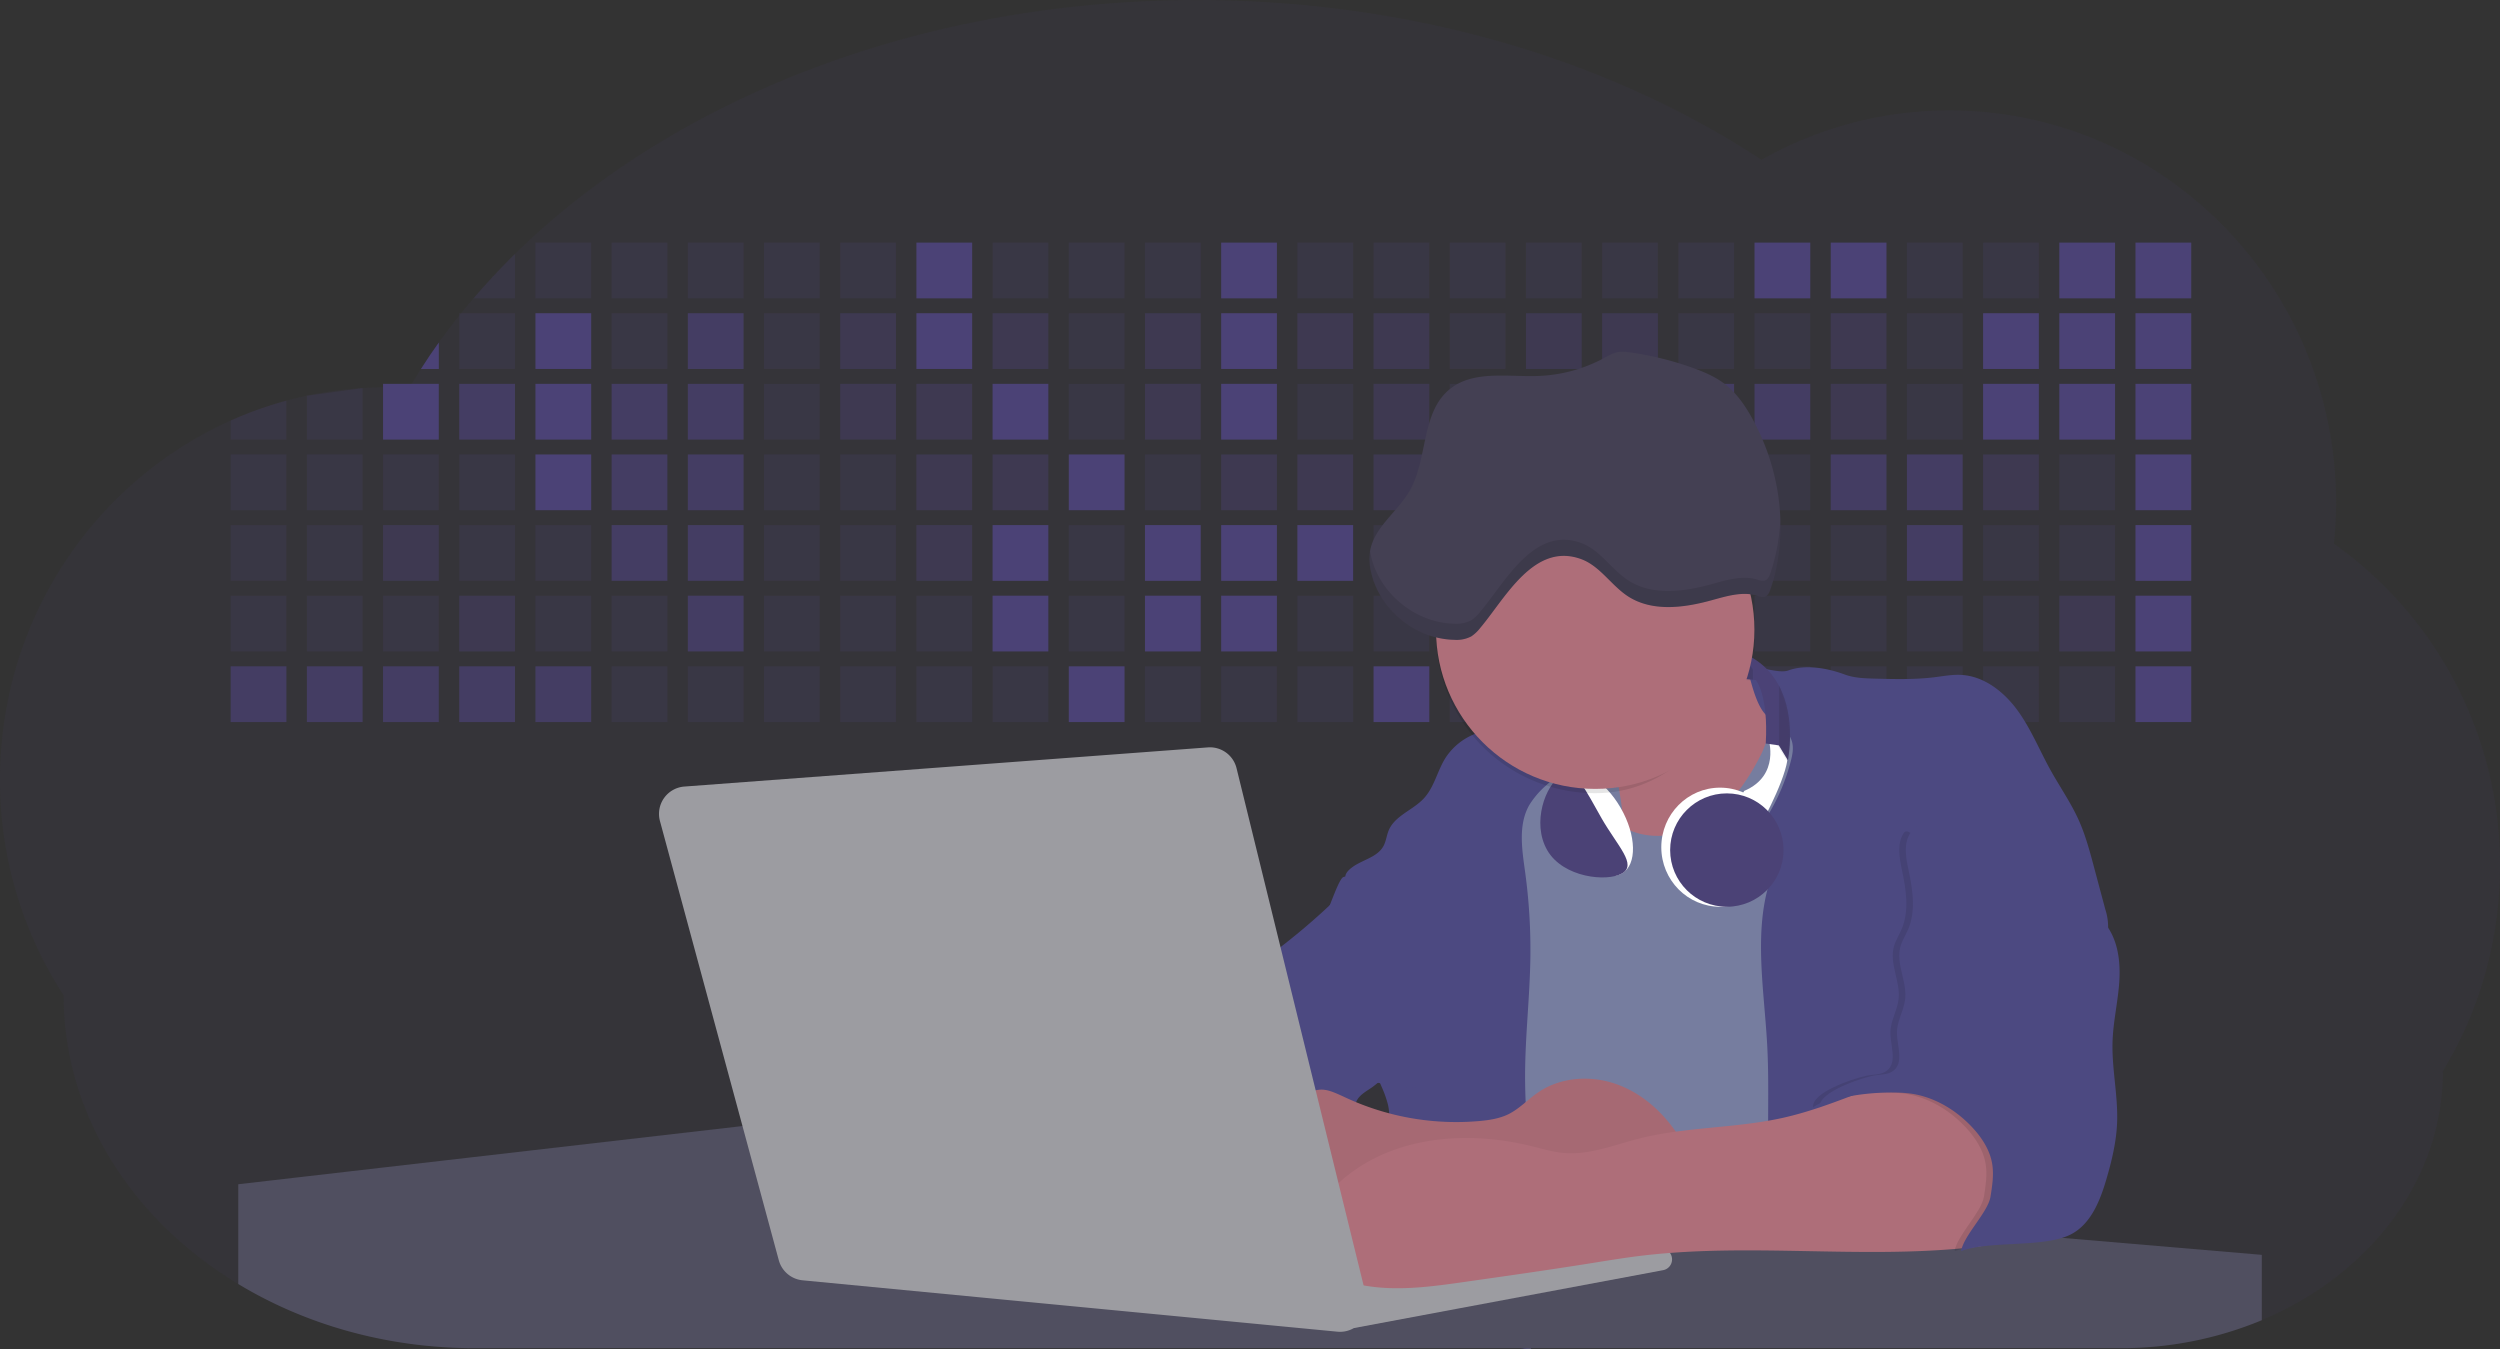 <svg id="aa7bae02-e79e-4d6b-a496-aba15f39787c" data-name="Layer 1" xmlns="http://www.w3.org/2000/svg" width="1144" height="617.32" viewBox="0 0 1144 617.32"><rect x="0" y="0" width="1144" height="617.32" fill="#333333" stroke="none"/><title>developer activity</title><path d="M1172,537.57a181.92,181.92,0,0,1-6.85,49.6,180.06,180.06,0,0,1-19.27,44.28c0,50.1-33.82,93.4-82.91,114a167.3,167.3,0,0,1-64.73,12.8H245.17c-40.25,0-77.55-10.86-108.14-29.36A185.76,185.76,0,0,1,112.2,711c-34-29.22-55.08-69.6-55.08-114.2A180.5,180.5,0,0,1,28,498.08c0-73.36,43.39-136.44,105.55-164.29a174.52,174.52,0,0,1,25.51-9.12q4.63-1.26,9.36-2.26a175.39,175.39,0,0,1,25.51-3.5q4.65-.29,9.35-.33H205c3.46,0,6.89.12,10.3.32l1.12-1.9q2.06-3.44,4.22-6.81,3.9-6.14,8.18-12.1,4.48-6.29,9.35-12.38l.83-1q2.76-3.44,5.64-6.8,9-10.49,19-20.35c72.11-70.68,185.08-116.18,312.08-116.18,98.82,0,189.15,27.55,258.34,73.07A174.18,174.18,0,0,1,920,191.86c97.74,0,177,80.37,177,179.51a184.9,184.9,0,0,1-1,18.78A180,180,0,0,1,1172,537.57Z" transform="translate(-28 -141.34)" fill="#4b4276" opacity="0.1"/><path d="M263.66,257.52v20.35h-19Q253.59,267.39,263.66,257.52Z" transform="translate(-28 -141.34)" fill="#4b4276" opacity="0.2"/><rect x="245.02" y="111.02" width="25.51" height="25.51" fill="#4b4276" opacity="0.2"/><rect x="279.88" y="111.02" width="25.51" height="25.51" fill="#4b4276" opacity="0.2"/><rect x="314.75" y="111.02" width="25.51" height="25.51" fill="#4b4276" opacity="0.2"/><rect x="349.61" y="111.02" width="25.51" height="25.51" fill="#4b4276" opacity="0.2"/><rect x="384.48" y="111.02" width="25.51" height="25.51" fill="#4b4276" opacity="0.2"/><rect x="419.35" y="111.02" width="25.51" height="25.51" fill="#4b4276"/><rect x="454.21" y="111.02" width="25.51" height="25.51" fill="#4b4276" opacity="0.2"/><rect x="489.08" y="111.02" width="25.51" height="25.51" fill="#4b4276" opacity="0.2"/><rect x="523.94" y="111.02" width="25.51" height="25.51" fill="#4b4276" opacity="0.2"/><rect x="558.81" y="111.02" width="25.51" height="25.51" fill="#4b4276"/><rect x="593.68" y="111.02" width="25.51" height="25.51" fill="#4b4276" opacity="0.2"/><rect x="628.54" y="111.02" width="25.51" height="25.51" fill="#4b4276" opacity="0.2"/><rect x="663.41" y="111.02" width="25.51" height="25.51" fill="#4b4276" opacity="0.2"/><rect x="698.28" y="111.02" width="25.51" height="25.51" fill="#4b4276" opacity="0.2"/><rect x="733.14" y="111.02" width="25.51" height="25.51" fill="#4b4276" opacity="0.2"/><rect x="768.01" y="111.02" width="25.51" height="25.51" fill="#4b4276" opacity="0.2"/><rect x="802.87" y="111.02" width="25.51" height="25.51" fill="#4b4276"/><rect x="837.74" y="111.02" width="25.51" height="25.51" fill="#4b4276"/><rect x="872.61" y="111.02" width="25.51" height="25.51" fill="#4b4276" opacity="0.2"/><rect x="907.47" y="111.02" width="25.51" height="25.51" fill="#4b4276" opacity="0.2"/><rect x="942.34" y="111.02" width="25.51" height="25.51" fill="#4b4276"/><rect x="977.2" y="111.02" width="25.51" height="25.51" fill="#4b4276"/><path d="M228.8,298.08v12.1h-8.18Q224.52,304,228.8,298.08Z" transform="translate(-28 -141.34)" fill="#4b4276"/><rect x="210.15" y="143.33" width="25.51" height="25.51" fill="#4b4276" opacity="0.2"/><rect x="245.02" y="143.33" width="25.51" height="25.51" fill="#4b4276"/><rect x="279.88" y="143.33" width="25.51" height="25.51" fill="#4b4276" opacity="0.2"/><rect x="314.75" y="143.33" width="25.51" height="25.51" fill="#4b4276" opacity="0.7"/><rect x="349.61" y="143.33" width="25.51" height="25.51" fill="#4b4276" opacity="0.2"/><rect x="384.48" y="143.33" width="25.51" height="25.51" fill="#4b4276" opacity="0.4"/><rect x="419.35" y="143.33" width="25.51" height="25.51" fill="#4b4276"/><rect x="454.21" y="143.33" width="25.51" height="25.51" fill="#4b4276" opacity="0.4"/><rect x="489.08" y="143.33" width="25.51" height="25.51" fill="#4b4276" opacity="0.2"/><rect x="523.94" y="143.33" width="25.51" height="25.51" fill="#4b4276" opacity="0.4"/><rect x="558.81" y="143.33" width="25.51" height="25.51" fill="#4b4276"/><rect x="593.68" y="143.33" width="25.51" height="25.51" fill="#4b4276" opacity="0.4"/><rect x="628.54" y="143.33" width="25.51" height="25.51" fill="#4b4276" opacity="0.4"/><rect x="663.41" y="143.33" width="25.51" height="25.51" fill="#4b4276" opacity="0.2"/><rect x="698.28" y="143.33" width="25.51" height="25.51" fill="#4b4276" opacity="0.4"/><rect x="733.14" y="143.33" width="25.51" height="25.51" fill="#4b4276" opacity="0.4"/><rect x="768.01" y="143.33" width="25.51" height="25.51" fill="#4b4276" opacity="0.2"/><rect x="802.87" y="143.33" width="25.51" height="25.51" fill="#4b4276" opacity="0.2"/><rect x="837.74" y="143.33" width="25.51" height="25.51" fill="#4b4276" opacity="0.4"/><rect x="872.61" y="143.33" width="25.51" height="25.51" fill="#4b4276" opacity="0.2"/><rect x="907.47" y="143.33" width="25.51" height="25.51" fill="#4b4276"/><rect x="942.34" y="143.33" width="25.51" height="25.51" fill="#4b4276"/><rect x="977.2" y="143.33" width="25.51" height="25.51" fill="#4b4276"/><path d="M159.06,324.67V342.5H133.55v-8.71A174.52,174.52,0,0,1,159.06,324.67Z" transform="translate(-28 -141.34)" fill="#4b4276" opacity="0.2"/><polygon points="165.93 177.57 165.93 201.16 140.42 201.16 140.42 181.07 165.93 177.57" fill="#4b4276" opacity="0.2"/><rect x="175.28" y="175.65" width="25.51" height="25.51" fill="#4b4276"/><rect x="210.15" y="175.65" width="25.51" height="25.51" fill="#4b4276" opacity="0.7"/><rect x="245.02" y="175.65" width="25.51" height="25.51" fill="#4b4276"/><rect x="279.88" y="175.65" width="25.51" height="25.51" fill="#4b4276" opacity="0.7"/><rect x="314.75" y="175.65" width="25.51" height="25.51" fill="#4b4276" opacity="0.7"/><rect x="349.61" y="175.65" width="25.51" height="25.51" fill="#4b4276" opacity="0.2"/><rect x="384.48" y="175.65" width="25.51" height="25.51" fill="#4b4276" opacity="0.4"/><rect x="419.35" y="175.65" width="25.51" height="25.51" fill="#4b4276" opacity="0.4"/><rect x="454.21" y="175.65" width="25.51" height="25.51" fill="#4b4276"/><rect x="489.08" y="175.65" width="25.51" height="25.51" fill="#4b4276" opacity="0.2"/><rect x="523.94" y="175.65" width="25.51" height="25.51" fill="#4b4276" opacity="0.4"/><rect x="558.81" y="175.65" width="25.51" height="25.51" fill="#4b4276"/><rect x="593.68" y="175.65" width="25.51" height="25.51" fill="#4b4276" opacity="0.2"/><rect x="628.54" y="175.65" width="25.51" height="25.51" fill="#4b4276" opacity="0.4"/><rect x="663.41" y="175.65" width="25.51" height="25.51" fill="#4b4276" opacity="0.2"/><rect x="698.28" y="175.65" width="25.51" height="25.51" fill="#4b4276"/><rect x="733.14" y="175.65" width="25.51" height="25.51" fill="#4b4276" opacity="0.2"/><rect x="768.01" y="175.65" width="25.51" height="25.51" fill="#4b4276" opacity="0.7"/><rect x="802.87" y="175.65" width="25.51" height="25.51" fill="#4b4276" opacity="0.7"/><rect x="837.74" y="175.65" width="25.51" height="25.51" fill="#4b4276" opacity="0.4"/><rect x="872.61" y="175.65" width="25.51" height="25.51" fill="#4b4276" opacity="0.2"/><rect x="907.47" y="175.65" width="25.51" height="25.51" fill="#4b4276"/><rect x="942.34" y="175.65" width="25.51" height="25.51" fill="#4b4276"/><rect x="977.2" y="175.65" width="25.51" height="25.51" fill="#4b4276"/><rect x="105.55" y="207.96" width="25.51" height="25.51" fill="#4b4276" opacity="0.2"/><rect x="140.42" y="207.96" width="25.51" height="25.51" fill="#4b4276" opacity="0.2"/><rect x="175.28" y="207.96" width="25.51" height="25.51" fill="#4b4276" opacity="0.2"/><rect x="210.15" y="207.96" width="25.51" height="25.51" fill="#4b4276" opacity="0.2"/><rect x="245.02" y="207.96" width="25.51" height="25.51" fill="#4b4276"/><rect x="279.88" y="207.96" width="25.51" height="25.51" fill="#4b4276" opacity="0.7"/><rect x="314.75" y="207.96" width="25.51" height="25.51" fill="#4b4276" opacity="0.7"/><rect x="349.61" y="207.96" width="25.51" height="25.51" fill="#4b4276" opacity="0.2"/><rect x="384.48" y="207.96" width="25.51" height="25.51" fill="#4b4276" opacity="0.2"/><rect x="419.35" y="207.96" width="25.51" height="25.51" fill="#4b4276" opacity="0.4"/><rect x="454.21" y="207.96" width="25.51" height="25.51" fill="#4b4276" opacity="0.4"/><rect x="489.08" y="207.96" width="25.51" height="25.51" fill="#4b4276"/><rect x="523.94" y="207.96" width="25.51" height="25.51" fill="#4b4276" opacity="0.2"/><rect x="558.81" y="207.96" width="25.51" height="25.51" fill="#4b4276" opacity="0.4"/><rect x="593.68" y="207.96" width="25.51" height="25.51" fill="#4b4276" opacity="0.4"/><rect x="628.54" y="207.96" width="25.51" height="25.51" fill="#4b4276" opacity="0.4"/><rect x="663.41" y="207.96" width="25.51" height="25.51" fill="#4b4276" opacity="0.4"/><rect x="698.28" y="207.96" width="25.51" height="25.51" fill="#4b4276" opacity="0.2"/><rect x="733.14" y="207.96" width="25.51" height="25.51" fill="#4b4276" opacity="0.2"/><rect x="768.01" y="207.96" width="25.51" height="25.51" fill="#4b4276" opacity="0.2"/><rect x="802.87" y="207.96" width="25.51" height="25.51" fill="#4b4276" opacity="0.2"/><rect x="837.74" y="207.96" width="25.51" height="25.51" fill="#4b4276" opacity="0.7"/><rect x="872.61" y="207.96" width="25.51" height="25.51" fill="#4b4276" opacity="0.7"/><rect x="907.47" y="207.96" width="25.51" height="25.51" fill="#4b4276" opacity="0.4"/><rect x="942.34" y="207.96" width="25.51" height="25.51" fill="#4b4276" opacity="0.2"/><rect x="977.2" y="207.96" width="25.51" height="25.51" fill="#4b4276"/><rect x="105.55" y="240.28" width="25.51" height="25.51" fill="#4b4276" opacity="0.2"/><rect x="140.42" y="240.28" width="25.51" height="25.51" fill="#4b4276" opacity="0.2"/><rect x="175.28" y="240.28" width="25.51" height="25.51" fill="#4b4276" opacity="0.4"/><rect x="210.15" y="240.28" width="25.51" height="25.51" fill="#4b4276" opacity="0.2"/><rect x="245.02" y="240.28" width="25.51" height="25.51" fill="#4b4276" opacity="0.2"/><rect x="279.88" y="240.28" width="25.51" height="25.51" fill="#4b4276" opacity="0.7"/><rect x="314.75" y="240.28" width="25.51" height="25.51" fill="#4b4276" opacity="0.7"/><rect x="349.61" y="240.28" width="25.51" height="25.51" fill="#4b4276" opacity="0.2"/><rect x="384.48" y="240.28" width="25.51" height="25.51" fill="#4b4276" opacity="0.2"/><rect x="419.35" y="240.28" width="25.51" height="25.51" fill="#4b4276" opacity="0.4"/><rect x="454.21" y="240.28" width="25.51" height="25.51" fill="#4b4276"/><rect x="489.08" y="240.28" width="25.51" height="25.51" fill="#4b4276" opacity="0.2"/><rect x="523.94" y="240.28" width="25.51" height="25.51" fill="#4b4276"/><rect x="558.81" y="240.28" width="25.51" height="25.51" fill="#4b4276"/><rect x="593.68" y="240.28" width="25.51" height="25.51" fill="#4b4276"/><rect x="628.54" y="240.28" width="25.51" height="25.51" fill="#4b4276" opacity="0.2"/><rect x="663.41" y="240.28" width="25.51" height="25.51" fill="#4b4276"/><rect x="698.28" y="240.28" width="25.51" height="25.51" fill="#4b4276" opacity="0.2"/><rect x="733.14" y="240.28" width="25.51" height="25.51" fill="#4b4276" opacity="0.2"/><rect x="768.01" y="240.28" width="25.51" height="25.51" fill="#4b4276" opacity="0.2"/><rect x="802.87" y="240.28" width="25.51" height="25.51" fill="#4b4276" opacity="0.2"/><rect x="837.74" y="240.28" width="25.51" height="25.51" fill="#4b4276" opacity="0.2"/><rect x="872.61" y="240.28" width="25.51" height="25.51" fill="#4b4276" opacity="0.7"/><rect x="907.47" y="240.28" width="25.51" height="25.51" fill="#4b4276" opacity="0.2"/><rect x="942.34" y="240.28" width="25.51" height="25.51" fill="#4b4276" opacity="0.2"/><rect x="977.2" y="240.28" width="25.51" height="25.51" fill="#4b4276"/><rect x="105.55" y="272.59" width="25.51" height="25.51" fill="#4b4276" opacity="0.2"/><rect x="140.42" y="272.59" width="25.51" height="25.51" fill="#4b4276" opacity="0.2"/><rect x="175.28" y="272.59" width="25.51" height="25.51" fill="#4b4276" opacity="0.2"/><rect x="210.15" y="272.59" width="25.51" height="25.51" fill="#4b4276" opacity="0.4"/><rect x="245.02" y="272.59" width="25.51" height="25.51" fill="#4b4276" opacity="0.2"/><rect x="279.88" y="272.59" width="25.51" height="25.51" fill="#4b4276" opacity="0.2"/><rect x="314.75" y="272.59" width="25.51" height="25.51" fill="#4b4276" opacity="0.7"/><rect x="349.61" y="272.59" width="25.51" height="25.51" fill="#4b4276" opacity="0.2"/><rect x="384.48" y="272.59" width="25.51" height="25.51" fill="#4b4276" opacity="0.2"/><rect x="419.35" y="272.59" width="25.51" height="25.51" fill="#4b4276" opacity="0.2"/><rect x="454.21" y="272.59" width="25.51" height="25.51" fill="#4b4276"/><rect x="489.08" y="272.59" width="25.51" height="25.51" fill="#4b4276" opacity="0.2"/><rect x="523.94" y="272.59" width="25.51" height="25.51" fill="#4b4276"/><rect x="558.81" y="272.59" width="25.51" height="25.51" fill="#4b4276"/><rect x="593.68" y="272.59" width="25.51" height="25.51" fill="#4b4276" opacity="0.2"/><rect x="628.54" y="272.59" width="25.51" height="25.51" fill="#4b4276" opacity="0.2"/><rect x="663.41" y="272.59" width="25.51" height="25.51" fill="#4b4276" opacity="0.2"/><rect x="698.28" y="272.59" width="25.51" height="25.51" fill="#4b4276" opacity="0.2"/><rect x="733.14" y="272.59" width="25.51" height="25.51" fill="#4b4276" opacity="0.2"/><rect x="768.01" y="272.59" width="25.51" height="25.51" fill="#4b4276" opacity="0.2"/><rect x="802.87" y="272.59" width="25.51" height="25.51" fill="#4b4276" opacity="0.2"/><rect x="837.74" y="272.59" width="25.51" height="25.51" fill="#4b4276" opacity="0.2"/><rect x="872.61" y="272.59" width="25.51" height="25.51" fill="#4b4276" opacity="0.2"/><rect x="907.47" y="272.59" width="25.51" height="25.51" fill="#4b4276" opacity="0.2"/><rect x="942.34" y="272.59" width="25.51" height="25.51" fill="#4b4276" opacity="0.4"/><rect x="977.2" y="272.59" width="25.51" height="25.51" fill="#4b4276"/><rect x="105.55" y="304.91" width="25.51" height="25.51" fill="#4b4276" opacity="0.7"/><rect x="140.42" y="304.91" width="25.51" height="25.51" fill="#4b4276" opacity="0.7"/><rect x="175.28" y="304.91" width="25.51" height="25.51" fill="#4b4276" opacity="0.7"/><rect x="210.15" y="304.91" width="25.51" height="25.51" fill="#4b4276" opacity="0.7"/><rect x="245.02" y="304.91" width="25.51" height="25.51" fill="#4b4276" opacity="0.7"/><rect x="279.88" y="304.91" width="25.51" height="25.51" fill="#4b4276" opacity="0.2"/><rect x="314.75" y="304.91" width="25.51" height="25.51" fill="#4b4276" opacity="0.2"/><rect x="349.61" y="304.91" width="25.51" height="25.51" fill="#4b4276" opacity="0.2"/><rect x="384.48" y="304.91" width="25.51" height="25.51" fill="#4b4276" opacity="0.2"/><rect x="419.35" y="304.91" width="25.51" height="25.51" fill="#4b4276" opacity="0.2"/><rect x="454.21" y="304.91" width="25.51" height="25.51" fill="#4b4276" opacity="0.2"/><rect x="489.08" y="304.91" width="25.51" height="25.51" fill="#4b4276"/><rect x="523.94" y="304.91" width="25.51" height="25.51" fill="#4b4276" opacity="0.2"/><rect x="558.81" y="304.91" width="25.51" height="25.51" fill="#4b4276" opacity="0.2"/><rect x="593.68" y="304.91" width="25.51" height="25.51" fill="#4b4276" opacity="0.2"/><rect x="628.54" y="304.91" width="25.51" height="25.51" fill="#4b4276"/><rect x="663.41" y="304.91" width="25.51" height="25.51" fill="#4b4276" opacity="0.2"/><rect x="698.28" y="304.91" width="25.51" height="25.51" fill="#4b4276" opacity="0.2"/><rect x="733.14" y="304.91" width="25.51" height="25.51" fill="#4b4276" opacity="0.2"/><rect x="768.01" y="304.91" width="25.51" height="25.51" fill="#4b4276" opacity="0.2"/><rect x="802.87" y="304.91" width="25.51" height="25.51" fill="#4b4276" opacity="0.2"/><rect x="837.74" y="304.91" width="25.51" height="25.51" fill="#4b4276" opacity="0.2"/><rect x="872.61" y="304.91" width="25.51" height="25.51" fill="#4b4276" opacity="0.2"/><rect x="907.47" y="304.91" width="25.51" height="25.51" fill="#4b4276" opacity="0.2"/><rect x="942.34" y="304.91" width="25.51" height="25.51" fill="#4b4276" opacity="0.2"/><rect x="977.2" y="304.91" width="25.51" height="25.51" fill="#4b4276"/><circle cx="734.52" cy="363.89" r="34.87" fill="#767d9f"/><path d="M760.71,460.87q5.22,22.78,8.86,45.9c.73,4.58,1.38,9.41-.28,13.74-1.39,3.61-4.22,6.43-6.44,9.59s-3.9,7.21-2.55,10.83,5.29,5.6,9.05,6.62c10.76,2.9,22.23.79,32.94-2.35a53.29,53.29,0,0,0,13.81-5.72c4.54-2.88,8.26-6.88,11.68-11,15.61-18.93,25.83-41.65,35.45-64.23a39.12,39.12,0,0,1-33.11-13.34c-3.94-4.63-6.83-11.08-4.61-16.74-6.51,3.57-14.24,3.81-21.25,6.25a75.49,75.49,0,0,0-12.5,6.15q-7.18,4.15-14.28,8.46C772.07,458.29,767,461.19,760.71,460.87Z" transform="translate(-28 -141.34)" fill="#ae6e79"/><path d="M833.64,487.05c-6.11,11.89-14.06,23.32-25.41,30.4s-26.63,9-38,2c-5.6-3.42-9.84-8.62-14.73-13s-11-8.13-17.57-7.56c-7.24.63-12.91,6.28-17.76,11.69-7.36,8.22-14.47,16.79-19.68,26.52-10,18.7-12.37,40.56-11.93,61.76s3.51,42.29,3.58,63.49c.1,26.08-4.32,51.95-8.79,77.64,41.1-5.06,82.25,6,123.44,10.19,26.36,2.71,52.92,2.65,79.42,2.58,4.66,0,9.62-.12,13.5-2.7a18.2,18.2,0,0,0,5.59-6.64c3.66-6.75,5.13-14.45,6.15-22.06,2.59-19.22,2.67-38.68,2.74-58.08.18-47,.35-94.17-5.62-140.8-1.47-11.47-3.35-23-7.75-33.73s-11.58-20.6-21.62-26.35c-6.45-3.7-21.4-10.14-29-6.41C841.67,460.15,837.73,479.09,833.64,487.05Z" transform="translate(-28 -141.34)" fill="#767d9f"/><path d="M836.68,619.77c-1.55-29-7.86-59.95,5.57-85.69,3.3-6.32-8.54-14.21-4.88-20.33a92.08,92.08,0,0,0,10.06-23.93c.76-2.89,1.37-5.95.65-8.85-1.33-5.29-6.56-8.44-11-11.66-4.9-3.56-7.42-14.41-9-20.28s12.57,1.2,18.26-.89c7.9-2.89,17.94-1.07,25.82,1.86,4.4,1.62,9.18,1.76,13.87,1.88,9.11.24,18.25.47,27.29-.65,4.06-.51,8.13-1.28,12.21-1.05,10.41.59,19.46,7.71,25.62,16.13s10.08,18.23,15.13,27.35c4.21,7.6,9.23,14.78,12.82,22.69,3.18,7,5.19,14.52,7.18,22l5.13,19.19a25.58,25.58,0,0,1,1.26,8.51c-.26,3.07-1.62,5.93-3,8.66A164.12,164.12,0,0,1,971,603.2c-10.79,13.23-23.89,25.16-30.3,41-2.5,6.17-3.89,12.73-5.16,19.27a707.94,707.94,0,0,0-10.9,79.15,174.2,174.2,0,0,0-36.52-12.21,177.61,177.61,0,0,0-19-3c-5.59-.58-12.8.52-18.12-1-8.9-2.53-9.88-17.58-11.23-25.46-2.16-12.55-2.59-25.32-2.67-38C837,648.53,837.45,634.14,836.68,619.77Z" transform="translate(-28 -141.34)" fill="#4c4981"/><path d="M641.23,565.54c4.21,24,8.85,48.07,18,70.62-.23.22-.46.42-.69.62-.81.69-1.65,1.34-2.53,2-2.05,1.44-4.3,2.66-6,4.54a8,8,0,0,0-1.5,2.45,5.48,5.48,0,0,0,0,4.47c-4.77,2.11-10.31,1.46-15.66,1.26-4.61-.17-9.08,0-12.78,2.53-5.14,3.54-6.69,10.34-7.52,16.52q-.46,3.38-.79,6.77-.32,3.15-.52,6.32a188.61,188.61,0,0,0-.19,21q.08,1.92.21,3.84c-16.34-.39-31.23-8.91-45.32-17.19-3.22-1.89-6.54-3.88-8.63-7A15.8,15.8,0,0,1,555,674c0-.51.09-1,.16-1.52a41.58,41.58,0,0,1,2.29-8.68,107.2,107.2,0,0,1,19.19-32.65c3.58-4.18,7.61-8.27,9.28-13.52.73-2.29,1-4.72,1.74-7,3.32-9.88,15.3-14.55,19.4-24.14,1-2.29,1.46-4.8,2.7-7a17.63,17.63,0,0,1,4.25-4.75c.73-.61,1.49-1.2,2.24-1.79q10.54-8.26,20.31-17.45,1.82-1.71,3.6-3.46A59.48,59.48,0,0,0,641.23,565.54Z" transform="translate(-28 -141.34)" fill="#4c4981"/><path d="M742,494.56c-1.44,1.52-3,2.95-4.53,4.37l-.41.37-1.62,1.5a39,39,0,0,0-7.55,8.79l-.17.28c-5.1,9.13-3.21,20.37-1.79,30.74a261.55,261.55,0,0,1,2.37,39c-.26,18-2.38,35.88-2.42,53.86,0,4.08.09,8.15.27,12.23.29,6.63.79,13.25,1.39,19.87.65,7.26,1.43,14.51,2.16,21.76.58,5.61,1.13,11.21,1.59,16.81.23,2.9.45,5.79.63,8.69.21,3.4.38,6.81.48,10.21h0c.07,2.16.11,4.31.11,6.47,0,1.23,0,2.45,0,3.67q0,3.51-.19,7-.2,4.49-.61,9c-.31,3.27-.86,6.84-3.16,9.14-.14.14-.29.27-.44.4l-3.24-.4a332.72,332.72,0,0,0-67.3-1.2c.49-3.38.94-6.75,1.38-10.14.2-1.6.4-3.21.59-4.82q.33-2.76.63-5.52c.23-2,.44-4,.64-6q.78-7.73,1.37-15.47.87-11.29,1.32-22.62.22-5.41.34-10.83.17-6.72.16-13.45,0-6.54-.11-13.1c0-1.44-.06-2.88-.18-4.31a27.35,27.35,0,0,0-.53-3.83,49.87,49.87,0,0,0-3-8.48c-.22-.52-.43-1-.64-1.55-.12-.27-.23-.55-.34-.82,5.76-5.13,9.86-12,13.8-18.76,6.39-10.89,12.93-22.26,14-34.84s-5.18-26.71-17.2-30.55c-3.27-1-6.73-1.28-10.1-1.87-3.18-.56-9.81-1.83-13.49-4.11q-3,3.08-6,6.05a22.15,22.15,0,0,1,2.17-8.71l1.42.07a2.71,2.71,0,0,1-.16-1c0-1.07.74-2.28,2.32-3.62,4.71-4,12.12-4.89,15.09-10.3,1.24-2.25,1.45-4.93,2.45-7.29,2.87-6.73,11.11-9.21,16.07-14.59s6.2-13,10.21-19a28.62,28.62,0,0,1,12-10c.4-.19.81-.38,1.22-.55,8.3-3.55,18.16-4.36,26.76-4.34,3.34,0,12,.1,16.24,1.79a5.32,5.32,0,0,1,1.85,1.13C752.37,480.61,745.34,491,742,494.56Z" transform="translate(-28 -141.34)" fill="#4c4981"/><path d="M642.72,542.69a60.88,60.88,0,0,1,46.74,4.87c7.2,4,13.66,9.58,17.62,16.78,5.95,10.8,5.69,23.82,5.27,36.15-.21,6.17-.48,12.56-3.2,18.1C706,625,700.06,629.4,694,633a42.24,42.24,0,0,1-12.32,5.33c-6.72,1.46-13.7.22-20.47-1-7.36-1.36-15.26-3-20.37-8.48-3-3.18-4.64-7.31-6.26-11.35q-3.49-8.75-7-17.48c-4.05-10.11-5.42-18.52-.07-28.37,2.43-4.49,5.4-8.69,7.8-13.21C636.51,556.14,640.81,543.28,642.72,542.69Z" transform="translate(-28 -141.34)" fill="#4c4981"/><path d="M1063,715.56v29.9a167.3,167.3,0,0,1-64.73,12.8H728.58c-.14.14-.29.27-.44.4l-3.24-.4H245.17c-40.25,0-77.55-10.86-108.14-29.36V683.25l230.72-26.63.18,0L502.29,668l34.77,3,18.06,1.53,37.38,3.17,19.23,1.63,28,2.38,3.94.33,20.18,1.71L691.23,684l38.5,3.26,64.18,5.45,45.15,3.83,74.14,6.29,14.1,1.19,1.52.13,1.32.11,18.62,1.58,20.44,1.74,2.37.2Z" transform="translate(-28 -141.34)" fill="#504f60"/><polygon points="764 573.12 474.86 523.77 463.65 580.46 596.19 596.33 637 601.44 749.26 579.33 764 573.12" fill="#9c9ca1"/><path d="M642.33,739.94l144.86-27.23a5,5,0,0,1,5.94,4.93h0a5,5,0,0,1-4.09,4.93L647.57,749.06Z" transform="translate(-28 -141.34)" fill="#9c9ca1"/><path d="M705.17,654.31c4.51-.42,9.08-1.13,13.14-3.13,5-2.49,8.89-6.78,13.52-9.94,10.18-7,23.8-7.94,35.47-3.92s21.41,12.63,28.23,22.91c4.53,6.85,7.93,15.59,4.73,23.15a30.51,30.51,0,0,1-4.12,6.44l-8.34,10.9a29,29,0,0,1-5.66,6.09c-3.12,2.27-7,3.2-10.82,3.76-10.15,1.48-20.48.64-30.71,1.32-17.57,1.17-34.73,6.83-52.34,6.64-10.12-.11-20.11-2.15-30-4.19l-43.77-9c-7.62-1.56-16.23-3.84-19.82-10.75-1.61-3.11-1.91-6.71-2.1-10.21-.52-9.64,0-20.36,6.68-27.31,6.28-6.52,16.21-8.58,23.71-13.4,9.18-5.91,12.21-4,21.89.44A120,120,0,0,0,705.17,654.31Z" transform="translate(-28 -141.34)" fill="#ae6e79"/><path d="M705.17,654.31c4.51-.42,9.08-1.13,13.14-3.13,5-2.49,8.89-6.78,13.52-9.94,10.18-7,23.8-7.94,35.47-3.92s21.41,12.63,28.23,22.91c4.53,6.85,7.93,15.59,4.73,23.15a30.51,30.51,0,0,1-4.12,6.44l-8.34,10.9a29,29,0,0,1-5.66,6.09c-3.12,2.27-7,3.2-10.82,3.76-10.15,1.48-20.48.64-30.71,1.32-17.57,1.17-34.73,6.83-52.34,6.64-10.12-.11-20.11-2.15-30-4.19l-43.77-9c-7.62-1.56-16.23-3.84-19.82-10.75-1.61-3.11-1.91-6.71-2.1-10.21-.52-9.64,0-20.36,6.68-27.31,6.28-6.52,16.21-8.58,23.71-13.4,9.18-5.91,12.21-4,21.89.44A120,120,0,0,0,705.17,654.31Z" transform="translate(-28 -141.34)" opacity="0.05"/><path d="M880.94,640.6c-12.28,4.75-24.63,9.52-37.49,12.35-21.56,4.75-44.12,4-65.51,9.43-11.3,2.88-22.53,7.52-34.14,6.58-5.19-.42-10.2-2-15.25-3.2-28.37-7-60.62-4.73-83.66,13.27-7.88,6.15-14.33,13.82-20.18,22a14.7,14.7,0,0,0,5.91,21.88A86.62,86.62,0,0,0,659,730.48c13.13,1.16,26.32-.7,39.38-2.56,19.38-2.75,38.77-5.51,58.1-8.6,6.94-1.11,13.88-2.26,20.86-3.14,50.23-6.35,101.37,1.37,151.73-3.93,5.09-.54,10.27-1.24,14.9-3.41,11.72-5.5,17.52-20,15.1-32.74s-11.76-23.33-23-29.83c-9.42-5.47-19.58-7.68-30.07-10C896.26,634,890.32,637,880.94,640.6Z" transform="translate(-28 -141.34)" fill="#ae6e79"/><path d="M988.67,564.44c5.54,7.26,6.72,17,6.12,26.09s-2.76,18.08-3.08,27.21c-.44,12.52,2.58,25,2.07,37.48-.36,8.73-2.43,17.29-4.88,25.67-2.89,9.89-7.07,20.52-16.2,25.27-12.12,6.31-37.54,2.76-50.29,7.7,1.16-7.23,12.28-17.7,13.44-24.93.8-5,1.61-10.14.75-15.15-1.1-6.39-4.85-12.06-9.3-16.78-7.08-7.51-16.32-13.16-26.47-15s-35-.33-43.12,6.08c-1-6.62,17.6-13,24.14-14.43,3.26-.73,7-.32,9.61-2.39,5-3.92,1.37-11.73,1.61-18,.19-5,3.11-9.58,3.7-14.58,1-8-4.22-16.15-2.17-24,.76-2.9,2.45-5.45,3.62-8.21,3.56-8.45,2-18.09.1-27.07-1.18-5.64-2.33-12,.81-16.81,2.91-4.49,11.17,11.5,16.46,10.76,17.47-2.45,33.28-15.4,47.39-4.8,7.19,5.4,8.13,11,11,18.71C976.77,554.6,984,558.36,988.67,564.44Z" transform="translate(-28 -141.34)" opacity="0.1"/><path d="M991.67,564.44c5.54,7.26,6.72,17,6.12,26.09s-2.76,18.08-3.08,27.21c-.44,12.52,2.58,25,2.07,37.48-.36,8.73-2.43,17.29-4.88,25.67-2.89,9.89-7.07,20.52-16.2,25.27-12.12,6.31-37.54,2.76-50.29,7.7,1.16-7.23,12.28-17.7,13.44-24.93.8-5,1.61-10.14.75-15.15-1.1-6.39-4.85-12.06-9.3-16.78-7.08-7.51-16.32-13.16-26.47-15s-35-.33-43.12,6.08c-1-6.62,17.6-13,24.14-14.43,3.26-.73,7-.32,9.61-2.39,5-3.92,1.37-11.73,1.61-18,.19-5,3.11-9.58,3.7-14.58,1-8-4.22-16.15-2.17-24,.76-2.9,2.45-5.45,3.62-8.21,3.56-8.45,2-18.09.1-27.07-1.18-5.64-2.33-12,.81-16.81,2.91-4.49,8.6-6.19,13.89-6.94a68.42,68.42,0,0,1,50,12.9c7.19,5.4,8.13,11,11,18.71C979.77,554.6,987,558.36,991.67,564.44Z" transform="translate(-28 -141.34)" fill="#4c4981"/><path d="M330,517.06,384.37,718a12.55,12.55,0,0,0,10.91,9.21L640,750.72a12.54,12.54,0,0,0,13.38-15.48L593.84,492.86a12.54,12.54,0,0,0-13.12-9.51L341.13,501.27A12.54,12.54,0,0,0,330,517.06Z" transform="translate(-28 -141.34)" fill="#9c9ca1"/><ellipse cx="787.11" cy="387.68" rx="26.9" ry="27.25" fill="#fff"/><path d="M837.2,479.31s5.67,16.86-11.06,23.95L824,507l10.48,10.34S847.4,493.77,846,485.4C846,485.4,844,476.9,837.2,479.31Z" transform="translate(-28 -141.34)" fill="#fff"/><circle cx="790.2" cy="388.99" r="25.94" fill="#4b4276"/><path d="M846.13,489.23l-4.12-6.8-6-.85c1.28-22.39-4.53-29.06-4.53-29.06l-1.35-.13-5.88-.57-11.06-11.48v-3.26c15.54,1.85,24.13,9.23,28.77,17.88C850.16,470.14,846.13,489.23,846.13,489.23Z" transform="translate(-28 -141.34)" fill="#4b4276"/><path d="M830.18,448.27v4.12l-5.88-.57-11.06-11.48S830.35,444.17,830.18,448.27Z" transform="translate(-28 -141.34)" stroke="#4c4981" stroke-miterlimit="10" opacity="0.1"/><path d="M846.13,489.23l-4.12-6.8V455C850.16,470.14,846.13,489.23,846.13,489.23Z" transform="translate(-28 -141.34)" stroke="#4c4981" stroke-miterlimit="10" opacity="0.1"/><ellipse cx="757.11" cy="518.2" rx="14.43" ry="26.32" transform="translate(-185.67 306.64) rotate(-30)" fill="#fff"/><path d="M761,516c7.27,12.59,16.19,21,9.29,25s-27,2-34.27-10.6-.67-30,6.23-34S753.72,503.38,761,516Z" transform="translate(-28 -141.34)" fill="#4b4276"/><path d="M825.73,425.3c0,40.23-27.53,79-67.76,79a72.85,72.85,0,0,1,0-145.7C798.2,358.64,825.73,385.06,825.73,425.3Z" transform="translate(-28 -141.34)" opacity="0.1"/><circle cx="729.97" cy="288.15" r="72.85" fill="#ae6e79"/><path d="M751.57,397.21c8.67,3.19,13.8,12.15,21.58,17.14,11,7,25.32,5.19,37.88,1.73,7-1.91,14.32-4.24,21.21-2.12a6,6,0,0,0,3.23.46c1.5-.43,2.24-2.09,2.73-3.57,8.52-25.4,4.69-54.17-8.17-77.67-3.32-6.06-7.3-11.92-12.78-16.13-4.32-3.31-9.4-5.48-14.52-7.33a145,145,0,0,0-28.88-7.13,17.94,17.94,0,0,0-5.27-.17c-2.41.39-4.57,1.69-6.72,2.85A68.78,68.78,0,0,1,732,313.38c-14,.53-30-2.77-40.79,6.21-13,10.77-9.76,31.78-18.19,46.4-5.58,9.67-16.34,16.69-18.11,27.7a25.57,25.57,0,0,0,.63,10.07c4.12,16.94,20.52,30.06,38,30.37a14.42,14.42,0,0,0,7.76-1.59,17.55,17.55,0,0,0,4.09-3.89C716.84,415.09,729.94,389.25,751.57,397.21Z" transform="translate(-28 -141.34)" fill="#444053"/><path d="M838.2,403.48c-.49,1.48-1.23,3.14-2.73,3.57a6,6,0,0,1-3.23-.46c-6.89-2.12-14.25.21-21.2,2.12-12.57,3.46-26.92,5.31-37.88-1.73-7.79-5-12.91-14-21.59-17.14-21.63-8-34.73,17.88-46.21,31.44a17.55,17.55,0,0,1-4.09,3.89,14.42,14.42,0,0,1-7.76,1.59c-17.42-.31-33.83-13.43-38-30.37-.23-1-.43-2-.58-3,0,.09,0,.17-.05.26a25.57,25.57,0,0,0,.63,10.07c4.12,16.94,20.53,30.06,38,30.37a14.42,14.42,0,0,0,7.76-1.59,17.55,17.55,0,0,0,4.09-3.89c11.48-13.56,24.58-39.4,46.21-31.44,8.68,3.19,13.8,12.15,21.59,17.14,11,7,25.31,5.19,37.88,1.73,7-1.91,14.31-4.24,21.2-2.12a6,6,0,0,0,3.23.46c1.5-.43,2.24-2.09,2.73-3.57a90.29,90.29,0,0,0,4.48-32.26A88.8,88.8,0,0,1,838.2,403.48Z" transform="translate(-28 -141.34)" opacity="0.1"/></svg>